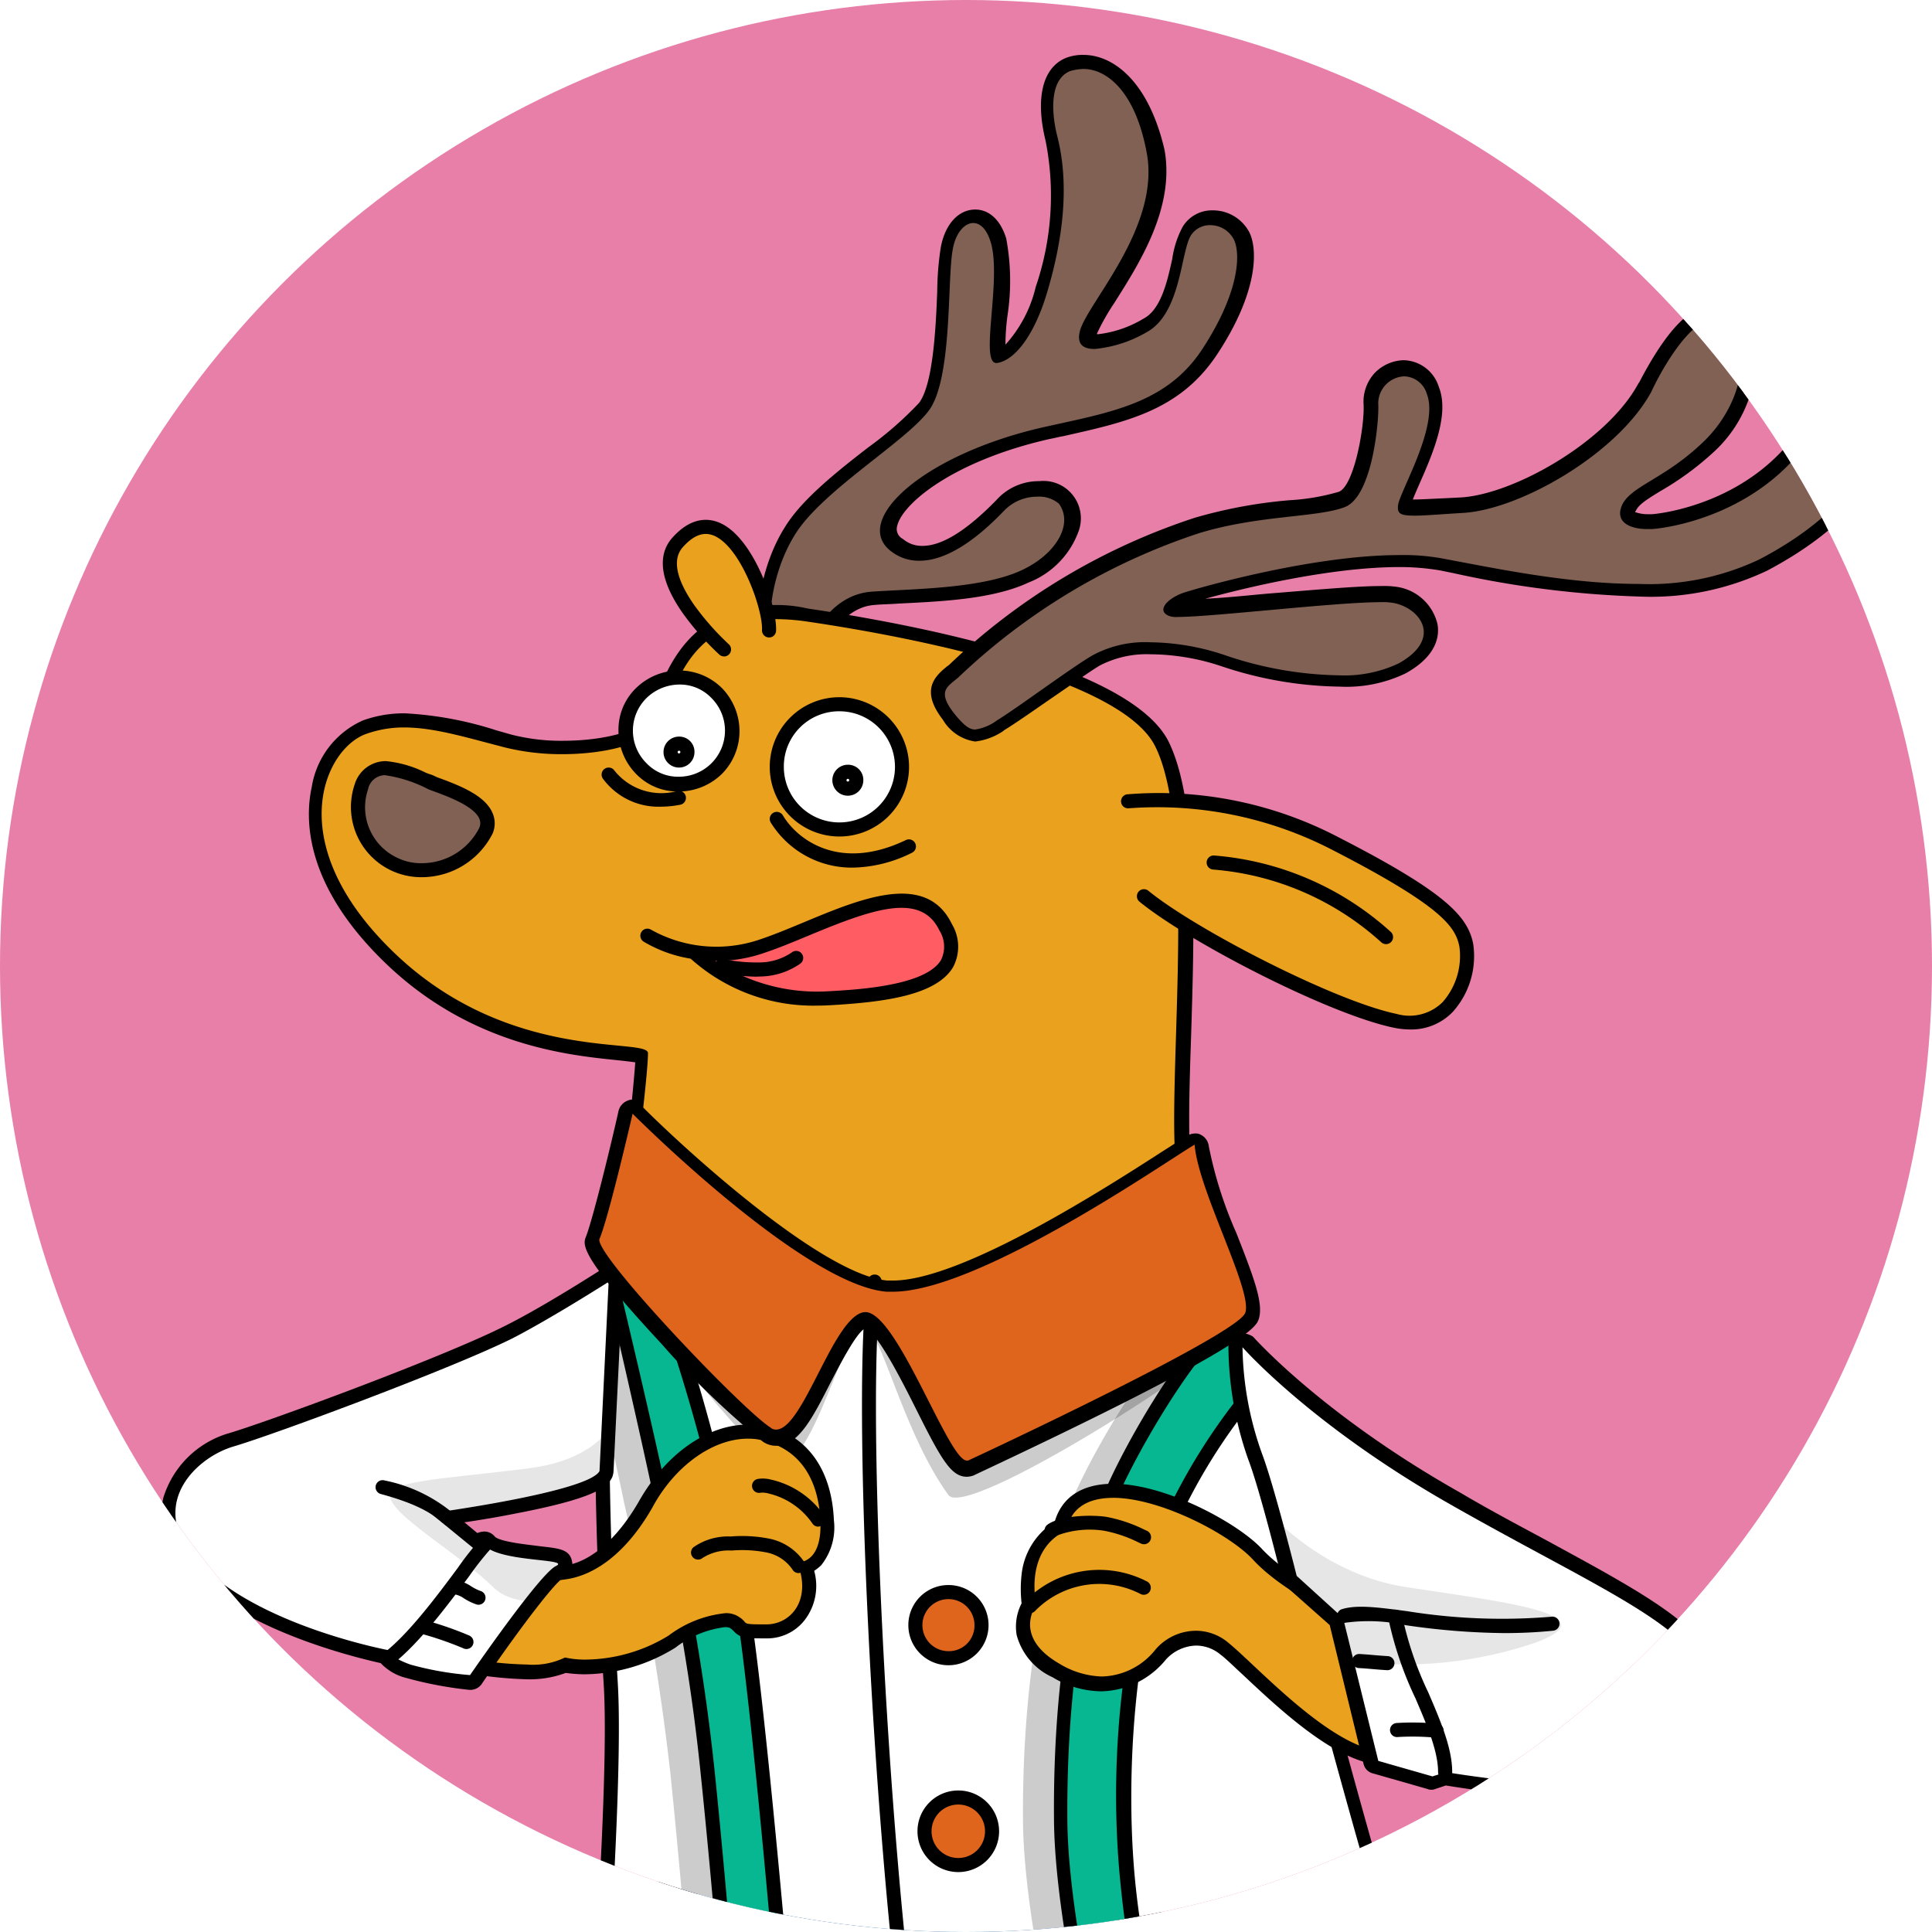<svg xmlns="http://www.w3.org/2000/svg" xmlns:xlink="http://www.w3.org/1999/xlink" width="140" height="140" viewBox="0 0 140 140"><defs><style>.a{fill:#fff;}.b{fill:none;}.c{clip-path:url(#a);}.d{fill:#e77fa9;}.e{fill:#806154;}.f{fill:#eaa11e;}.g{fill:#ff5d63;}.h{fill:#0280bf;}.i{opacity:0.2;}.j{fill:#06b791;}.k{fill:#e0651c;}.l{opacity:0.1;}.m{clip-path:url(#b);}.n{clip-path:url(#c);}.o{clip-path:url(#d);}</style><clipPath id="a"><circle class="a" cx="70" cy="70" r="70"/></clipPath><clipPath id="b"><path class="b" d="M304.394,222.121c10.145,5.761,17.078,8.565,18.251,12.337s1.274,7.7-3.925,8.106c-5.251.408-14.886-1.172-14.886-1.172l-.969.306-3.925-1.121-2.549-10.349-3.263-2.4s-1.733-7.188-2.651-9.482A24.8,24.8,0,0,1,289.1,210.6S294.1,216.31,304.394,222.121Z" transform="translate(-289.1 -210.6)"/></clipPath><clipPath id="c"><path class="b" d="M168.763,201.3s-4.078,2.6-6.984,4.078c-4.384,2.243-17.282,6.984-20.239,7.851s-6.627,4.639-2.09,8.87,13.408,5.914,13.408,5.914-.2.408,1.478,1.02a19.005,19.005,0,0,0,4.333.765s5.557-7.392,6.729-7.9c1.173-.561-4.639-.2-5.71-1.529-.765.408-.765.2-.765.2l-3.059-2.5s11.419-1.529,12.235-3.059Z" transform="translate(-137.318 -201.3)"/></clipPath><clipPath id="d"><path class="b" d="M179.951,292.268c.714-.459-1.58,3.925,6.067,7.188,6.984,3.008,24.725,6.831,45.524,4.486,10.859-1.224,13.408-2.855,11.98-5.506s9.89,23.654,11.98,29.976,6.576,19.984,1.58,23.96c-5,3.925-30.282-1.071-30.282-1.071s-.51-5.251-1.835-5.251-4.078,3.161-12.184,1.58-9.431-2.651-11.776-1.835c-2.345.765-13.408,4.231-14.223,4.231s-8.157-2.753-13.968-10.961c-5.812-8.259-8.157-12.643-6.576-13.2s13.153-6.78,13.662-11.317S176.688,294.205,179.951,292.268Z" transform="translate(-165.756 -292.235)"/></clipPath></defs><g class="c"><g transform="translate(-61 -13)"><g transform="translate(0 0)"><g transform="translate(0 0)"><rect class="d" width="262" height="262" transform="translate(0 0)"/></g></g><g transform="translate(72.713 16.978)"><g transform="translate(10.673)"><g transform="translate(32.567)"><g transform="translate(0.432 0.408)"><path class="e" d="M222.846,70.013a2.4,2.4,0,0,1-1.224-.2.9.9,0,0,1-.408-.714,11.969,11.969,0,0,1,1.835-7.443c1.173-1.835,3.671-3.823,5.863-5.557a24.233,24.233,0,0,0,3.772-3.314c1.122-1.427,1.325-5.455,1.427-8.361.051-1.274.1-2.4.2-3.11.255-1.376,1.071-2.345,1.988-2.345.357,0,1.274.153,1.784,1.733a16.821,16.821,0,0,1,.1,5.353,12.094,12.094,0,0,0-.051,3.008c.867-.2,2.192-1.631,3.161-4.894,1.223-4.18,1.478-7.8.714-10.859-.714-2.8-.255-4.843,1.224-5.4a3.3,3.3,0,0,1,1.02-.2c1.886,0,4.231,1.733,5.1,6.576.765,3.976-1.835,8-3.518,10.655a12.126,12.126,0,0,0-1.325,2.4.8.8,0,0,0,0,.51.886.886,0,0,0,.612.153,8.338,8.338,0,0,0,3.518-1.173c1.478-.816,1.988-2.957,2.345-4.69a7.332,7.332,0,0,1,.714-2.192,2.138,2.138,0,0,1,1.784-.969,2.492,2.492,0,0,1,2.192,1.325c.612,1.325.357,4.333-2.345,8.412-2.549,3.823-6.372,4.69-10.808,5.659l-.969.2c-6.627,1.478-11.012,4.588-11.47,6.678a1.323,1.323,0,0,0,.612,1.427,2.813,2.813,0,0,0,1.733.561c1.58,0,3.518-1.173,5.761-3.467a3.864,3.864,0,0,1,2.753-1.173,2.153,2.153,0,0,1,2.345,2.957,5.828,5.828,0,0,1-3.314,3.416c-2.5,1.173-6.219,1.325-9.227,1.478-.612.051-1.224.051-1.733.1-2.6.153-3.772,2.906-3.772,2.906a.444.444,0,0,1-.408.306,6,6,0,0,1-1.988.255Z" transform="translate(-221.127 -27.7)"/></g><path d="M243.843,27.92c1.682,0,3.772,1.631,4.588,6.118.969,5.353-4.282,10.808-4.843,12.847-.255.969.2,1.325,1.071,1.325a9.223,9.223,0,0,0,3.772-1.223c2.5-1.376,2.447-5.863,3.212-7.035a1.627,1.627,0,0,1,1.376-.714,1.924,1.924,0,0,1,1.733,1.071c.51,1.122.306,3.925-2.294,7.9s-6.678,4.588-11.47,5.659c-8.819,1.988-14.019,6.831-11.062,9.023a3.243,3.243,0,0,0,2.039.663c2.447,0,4.945-2.4,6.117-3.62a3.322,3.322,0,0,1,2.4-1.02,2.207,2.207,0,0,1,1.58.51c1.071,1.478-.2,3.671-2.753,4.843-2.906,1.325-7.851,1.325-10.808,1.529s-4.231,3.212-4.231,3.212a15.063,15.063,0,0,1-1.886.153,2.236,2.236,0,0,1-.969-.153c-.51-.306-.408-4.333,1.58-7.443s7.851-6.576,9.584-8.819c1.784-2.243,1.376-9.533,1.784-11.725.2-1.223.867-1.937,1.478-1.937.51,0,.969.408,1.275,1.376.816,2.7-.816,8.768.408,8.768h.051c1.325-.2,2.753-2.09,3.67-5.251,1.02-3.467,1.631-7.443.714-11.113-.51-1.988-.51-4.231.918-4.792a3.766,3.766,0,0,1,.969-.153m0-1.02h0a3.427,3.427,0,0,0-1.224.2c-1.733.663-2.294,2.906-1.529,6.016a20.465,20.465,0,0,1-.714,10.6,9.444,9.444,0,0,1-2.192,4.18,15.674,15.674,0,0,1,.153-2.141,16.7,16.7,0,0,0-.1-5.557c-.408-1.325-1.224-2.09-2.243-2.09-1.224,0-2.192,1.071-2.5,2.753a21.808,21.808,0,0,0-.255,3.161c-.1,2.7-.306,6.78-1.325,8.106a25.817,25.817,0,0,1-3.671,3.212c-2.243,1.733-4.741,3.721-5.965,5.659-1.784,2.753-2.243,6.321-1.886,7.8a1.361,1.361,0,0,0,.663,1.02,2.866,2.866,0,0,0,1.529.306,17.849,17.849,0,0,0,1.988-.153,1.123,1.123,0,0,0,.816-.612c.051-.1,1.071-2.447,3.314-2.6.51-.051,1.122-.051,1.733-.1,3.059-.153,6.831-.306,9.431-1.529a6.283,6.283,0,0,0,3.62-3.721,2.713,2.713,0,0,0-2.855-3.62,4.1,4.1,0,0,0-3.11,1.376c-2.141,2.192-3.925,3.314-5.353,3.314a2.137,2.137,0,0,1-1.427-.51.8.8,0,0,1-.408-.918c.357-1.631,4.078-4.741,11.062-6.321.306-.051.663-.153.969-.2,4.537-1.02,8.412-1.835,11.113-5.863,2.855-4.282,3.059-7.443,2.4-8.87a2.974,2.974,0,0,0-2.651-1.631,2.48,2.48,0,0,0-2.192,1.173,7.007,7.007,0,0,0-.765,2.345c-.357,1.631-.816,3.671-2.09,4.333a8.235,8.235,0,0,1-3.263,1.122h-.1v-.051a16.836,16.836,0,0,1,1.275-2.243c1.733-2.753,4.384-6.831,3.62-11.062-1.173-5.047-3.772-6.882-5.863-6.882Z" transform="translate(-220.28 -26.9)"/></g><g transform="translate(0 39.866)"><g transform="translate(0.412 0.459)"><path class="f" d="M199.465,157.03a11.42,11.42,0,0,1-2.5-.255c-6.118-1.58-16.007-12.184-16.466-12.643a.579.579,0,0,1-.153-.408c0-.051.51-4.18.51-5.557-.306-.1-1.071-.153-1.733-.255-3.365-.306-10.349-.969-16.466-6.831-5.71-5.506-5.761-10.043-5.251-12.286a5.935,5.935,0,0,1,3.416-4.486,8.817,8.817,0,0,1,2.855-.459,25.166,25.166,0,0,1,6.474,1.223l1.071.306a15.368,15.368,0,0,0,3.925.459c3.008,0,5.71-.765,6.474-1.784a8.879,8.879,0,0,0,.714-1.529c.918-2.447,2.447-6.525,8.31-6.525a16.259,16.259,0,0,1,2.141.153c5.353.765,22.992,3.721,25.8,9.329,2.09,4.18,1.784,13.611,1.58,21.207-.153,4.639-.255,8.666.153,10.349a2.983,2.983,0,0,1-.714,2.549C216.7,153.36,205.582,157.03,199.465,157.03Z" transform="translate(-157.206 -106)"/></g><path d="M190.249,106.12a16.14,16.14,0,0,1,2.09.153c9.074,1.325,23.043,4.333,25.388,9.074,3.263,6.576.51,26.815,1.682,31.454,1.071,4.078-13,9.329-20.392,9.329a10.783,10.783,0,0,1-2.4-.255c-6.067-1.58-16.211-12.49-16.211-12.49s.561-4.588.561-5.812c0-1.173-9.992.765-18.352-7.239s-5.047-14.886-2.039-15.906a8.133,8.133,0,0,1,2.7-.459c2.243,0,4.639.765,7.443,1.478a17.1,17.1,0,0,0,4.027.459c3.059,0,5.965-.714,6.882-1.988,1.224-1.58,1.529-7.8,8.616-7.8m0-1.02c-6.168,0-7.851,4.486-8.768,6.882a8.352,8.352,0,0,1-.612,1.427c-.561.765-2.957,1.529-6.066,1.529a14.432,14.432,0,0,1-3.772-.459l-1.071-.306a25.871,25.871,0,0,0-6.576-1.224,8.76,8.76,0,0,0-3.059.51A6.376,6.376,0,0,0,156.6,118.3c-.51,2.345-.51,7.137,5.4,12.8,6.219,5.965,13.306,6.627,16.772,6.984.459.051.918.1,1.274.153-.1,1.376-.357,4.027-.51,5.047a.94.94,0,0,0,.255.816c.408.459,10.4,11.164,16.67,12.8a9.971,9.971,0,0,0,2.651.306c6.423,0,17.537-3.67,20.545-7.6a3.412,3.412,0,0,0,.816-2.957c-.408-1.631-.306-5.761-.153-10.2.255-8.055.51-17.129-1.631-21.462-2.855-5.659-19.219-8.615-26.152-9.635a9.839,9.839,0,0,0-2.294-.255Z" transform="translate(-156.398 -105.1)"/></g><g transform="translate(24.012 60.783)"><path class="g" d="M204.5,149.664a10.126,10.126,0,0,0,8.31.765c4.741-1.58,11.215-5.71,13.306-1.376,2.141,4.435-4.792,4.945-8.463,5.149a13.029,13.029,0,0,1-9.737-3.314" transform="translate(-203.99 -146.621)"/><path d="M216.4,154.239a13.29,13.29,0,0,1-9.25-3.4,9.665,9.665,0,0,1-3.423-1.243.51.51,0,0,1,.559-.853h0a9.713,9.713,0,0,0,7.869.708c1.006-.335,2.08-.783,3.217-1.256,4.154-1.73,8.861-3.691,10.71.141a3.172,3.172,0,0,1,.087,3.11c-1.216,2.063-5.035,2.55-8.981,2.77Q216.794,154.239,216.4,154.239ZM208.93,151a13.35,13.35,0,0,0,8.208,2.2c2.106-.117,7.048-.391,8.156-2.269a2.2,2.2,0,0,0-.127-2.149c-1.327-2.751-4.732-1.588-9.4.356-1.155.481-2.245.935-3.286,1.282A10.415,10.415,0,0,1,208.93,151Z" transform="translate(-203.5 -146.131)"/></g><g transform="translate(29.418 64.948)"><path d="M217,156.146a15,15,0,0,1-2.466-.272.51.51,0,1,1,.165-1.006h0a12.039,12.039,0,0,0,2.638.248,4.226,4.226,0,0,0,2.327-.717.51.51,0,1,1,.6.822,5.2,5.2,0,0,1-2.873.914C217.26,156.142,217.128,156.146,217,156.146Z" transform="translate(-214.102 -154.3)"/></g><g transform="translate(3.004 51.183)"><g transform="translate(0.544 0.51)"><path class="e" d="M167.967,135.692a4.635,4.635,0,0,1-1.886-.408,4.5,4.5,0,0,1-2.447-5.659,1.818,1.818,0,0,1,1.733-1.325,8.585,8.585,0,0,1,2.651.765c.2.1.408.153.663.255a3.518,3.518,0,0,0,.408.153c1.58.612,3.161,1.274,3.569,2.294a1.306,1.306,0,0,1,0,1.071,5.268,5.268,0,0,1-4.69,2.855Z" transform="translate(-163.356 -128.3)"/></g><path d="M164.844,128.32a9.776,9.776,0,0,1,3.11,1.02c1.071.408,4.282,1.427,3.671,2.8a4.672,4.672,0,0,1-4.18,2.549,3.842,3.842,0,0,1-1.682-.357,4.038,4.038,0,0,1-2.192-5,1.264,1.264,0,0,1,1.274-1.02m0-1.02a2.357,2.357,0,0,0-2.243,1.682,5.086,5.086,0,0,0,4.843,6.729,5.752,5.752,0,0,0,5.149-3.161,1.863,1.863,0,0,0,0-1.478c-.51-1.224-2.192-1.937-3.874-2.549a2.488,2.488,0,0,1-.357-.153c-.2-.1-.459-.153-.663-.255a8.2,8.2,0,0,0-2.855-.816Z" transform="translate(-162.289 -127.3)"/></g><g transform="translate(58.832 53.469)"><path class="f" d="M272.8,132.9a27.833,27.833,0,0,1,14.937,3.008c7.851,4.027,9.227,5.659,9.584,7.392.408,1.733-.714,6.423-5.149,5.506s-14.58-6.066-18.2-9.023" transform="translate(-272.291 -132.28)"/><path d="M292.772,148.936a5.883,5.883,0,0,1-1.192-.128c-4.685-.969-14.818-6.186-18.419-9.127a.51.51,0,1,1,.645-.79c3.443,2.812,13.505,7.993,17.98,8.918a3.408,3.408,0,0,0,3.331-.85,5.058,5.058,0,0,0,1.218-4.039c-.288-1.4-1.186-2.882-9.32-7.055a27.59,27.59,0,0,0-14.636-2.956.51.51,0,0,1-.138-1.01,28.091,28.091,0,0,1,15.237,3.058c7.806,4,9.442,5.749,9.853,7.744a6.042,6.042,0,0,1-1.483,4.97A4.166,4.166,0,0,1,292.772,148.936Z" transform="translate(-271.801 -131.784)"/></g><g transform="translate(65.051 58.014)"><path d="M297,147.123a.508.508,0,0,1-.343-.133,20.559,20.559,0,0,0-12.186-5.272.51.51,0,1,1,.079-1.017,21.579,21.579,0,0,1,12.794,5.535.51.51,0,0,1-.343.887Z" transform="translate(-284 -140.699)"/></g><g transform="translate(25.643 33.689)"><path class="f" d="M211.621,102.863s-5.71-5.149-3.365-7.749c3.671-4.129,6.729,4.231,6.627,6.372" transform="translate(-207.185 -93.474)"/><path d="M211.134,102.882a.509.509,0,0,1-.341-.131,20.074,20.074,0,0,1-2.637-2.985c-2.068-2.94-1.557-4.6-.765-5.484,1.338-1.5,2.578-1.431,3.381-1.1,2.508,1.023,4.218,6.09,4.134,7.842a.5.5,0,0,1-.534.485.51.51,0,0,1-.485-.534c.071-1.49-1.531-6.046-3.5-6.849-.737-.3-1.467-.025-2.236.84-.988,1.1-.089,2.9.839,4.218a19.247,19.247,0,0,0,2.486,2.814.51.51,0,0,1-.342.889Z" transform="translate(-206.698 -92.984)"/></g><g transform="translate(45.069 18.149)"><g transform="translate(0.503 0.561)"><path class="e" d="M248.5,94.137c-.714,0-1.274-.51-1.937-1.376-1.325-1.733-.714-2.4.153-3.11a.9.9,0,0,0,.255-.2,47.448,47.448,0,0,1,17.588-10.553,34.238,34.238,0,0,1,6.78-1.224,14.862,14.862,0,0,0,3.721-.663c1.58-.612,2.192-5.608,2.09-6.882a2.488,2.488,0,0,1,.663-1.835,2.225,2.225,0,0,1,3.823.867c.714,1.886-.612,4.843-1.478,6.831-.255.561-.561,1.325-.612,1.478v.1a4.811,4.811,0,0,0,.714.051c.561,0,1.376-.051,2.5-.1l1.02-.051c4.027-.255,10.859-4.231,13.2-8.463l.1-.153c1.224-2.243,3.059-5.251,4.945-5.251a1.827,1.827,0,0,1,1.224.459,3.953,3.953,0,0,1,1.274,3.059,8.875,8.875,0,0,1-2.957,6.321,24.413,24.413,0,0,1-3.671,2.7c-1.02.612-1.733,1.071-1.988,1.682a.749.749,0,0,0-.051.561,1.761,1.761,0,0,0,1.376.408h.306c.306,0,7.8-.714,11.623-7.188a2.336,2.336,0,0,1,1.988-1.274,2.715,2.715,0,0,1,2.345,1.835c1.02,2.192-1.376,6.372-7.851,9.788a19.025,19.025,0,0,1-9.023,1.835,77.183,77.183,0,0,1-13.306-1.631l-.969-.2a18.062,18.062,0,0,0-3.059-.255c-6.576,0-15.294,2.651-15.4,2.651a2.393,2.393,0,0,0-1.173.714.158.158,0,0,1,.1.051h.408c1.122,0,3.721-.2,6.423-.459,3.212-.306,6.525-.561,8.259-.561a5.575,5.575,0,0,1,1.02.051,3.007,3.007,0,0,1,2.6,2.294c.1.663,0,1.886-2.039,3.008a9.279,9.279,0,0,1-4.537.918,27.17,27.17,0,0,1-8.412-1.478,16.349,16.349,0,0,0-5.353-.918,7.725,7.725,0,0,0-3.925.867c-.765.459-2.09,1.376-3.314,2.243-1.376.969-2.8,1.937-3.569,2.4l-.051.051a5.5,5.5,0,0,1-1.835.612Z" transform="translate(-245.79 -63.6)"/></g><path d="M301.542,63.52a1.194,1.194,0,0,1,.867.357c2.039,1.784,1.121,5.965-1.733,8.615-2.8,2.651-5.2,3.11-5.812,4.537-.51,1.274.765,1.682,1.835,1.682h.357c1.427-.1,8.361-1.173,12.031-7.443a1.77,1.77,0,0,1,1.529-1.02,2.21,2.21,0,0,1,1.886,1.529c.867,1.835-1.325,5.812-7.647,9.125a18.632,18.632,0,0,1-8.768,1.784c-5.047,0-10.349-1.122-14.172-1.835a15.573,15.573,0,0,0-3.161-.255c-6.27,0-14.427,2.345-15.549,2.7-1.274.408-2.141,1.376-1.071,1.733a1.585,1.585,0,0,0,.561.051c2.5,0,11.419-1.071,14.682-1.071a4.416,4.416,0,0,1,.918.051c1.988.357,3.62,2.6.408,4.384a9.175,9.175,0,0,1-4.282.867,26.791,26.791,0,0,1-8.208-1.427,17.43,17.43,0,0,0-5.506-.969,8,8,0,0,0-4.231.969c-1.631.969-5.455,3.823-6.882,4.69a3.479,3.479,0,0,1-1.58.663c-.459,0-.867-.357-1.529-1.173-1.274-1.631-.459-1.937.306-2.6a46.229,46.229,0,0,1,17.435-10.451c4.333-1.325,8.513-1.122,10.553-1.886s2.5-6.321,2.447-7.392a1.966,1.966,0,0,1,1.886-2.09,1.765,1.765,0,0,1,1.631,1.274c.918,2.345-2.039,7.188-2.09,8.106-.051.561.153.714,1.224.714.714,0,1.835-.1,3.518-.2,4.129-.255,11.164-4.282,13.612-8.768.459-1.02,2.651-5.251,4.537-5.251m0-1.02c-1.682,0-3.365,1.682-5.4,5.557l-.1.153c-2.243,4.129-8.921,7.953-12.8,8.208l-1.02.051c-1.122.051-1.937.1-2.447.1h-.051c.1-.255.255-.612.408-.969.969-2.192,2.294-5.149,1.478-7.188a2.737,2.737,0,0,0-2.549-1.937,3.028,3.028,0,0,0-2.09.918,3.067,3.067,0,0,0-.816,2.243c.1,1.529-.663,5.914-1.784,6.372a15.837,15.837,0,0,1-3.569.612,34.871,34.871,0,0,0-6.882,1.274A46.8,46.8,0,0,0,246.127,88.55c-.051.051-.153.1-.2.153-1.02.816-1.784,1.835-.255,3.823a3.252,3.252,0,0,0,2.345,1.58,4.6,4.6,0,0,0,2.039-.765l.051-.051c.765-.459,2.141-1.427,3.62-2.447,1.274-.867,2.549-1.784,3.314-2.243a7.386,7.386,0,0,1,3.671-.816,16.535,16.535,0,0,1,5.149.867,27.986,27.986,0,0,0,8.565,1.478,9.874,9.874,0,0,0,4.792-.969c2.294-1.274,2.447-2.753,2.294-3.569a3.548,3.548,0,0,0-3.008-2.7,6.545,6.545,0,0,0-1.122-.051c-1.784,0-5.1.306-8.31.561-1.631.153-3.161.306-4.384.357,2.6-.714,8.972-2.294,14.07-2.294a17.436,17.436,0,0,1,3.008.255l.969.2a72.279,72.279,0,0,0,13.408,1.682,19.62,19.62,0,0,0,9.278-1.886c6.831-3.62,9.227-8,8.055-10.451a3.221,3.221,0,0,0-2.8-2.09,2.929,2.929,0,0,0-2.447,1.529c-3.671,6.27-10.91,6.933-11.215,6.933h-.255a2.729,2.729,0,0,1-.918-.153.158.158,0,0,1,.051-.1c.2-.459.867-.867,1.784-1.427a21.382,21.382,0,0,0,3.772-2.753,9.5,9.5,0,0,0,3.161-6.729,4.416,4.416,0,0,0-1.427-3.416,3,3,0,0,0-1.631-.561Z" transform="translate(-244.804 -62.5)"/></g><g transform="translate(22.432 44.607)"><g transform="translate(0.51 0.51)"><path class="a" d="M205.274,123.149a4.032,4.032,0,0,1-2.753-1.122,3.85,3.85,0,0,1-1.122-2.753,4.032,4.032,0,0,1,1.122-2.753,3.85,3.85,0,0,1,2.753-1.122,3.939,3.939,0,0,1,2.753,1.122,3.85,3.85,0,0,1,1.122,2.753,3.83,3.83,0,0,1-3.874,3.874Z" transform="translate(-201.4 -115.4)"/></g><path d="M204.784,115.42a3.156,3.156,0,0,1,2.345.969,3.339,3.339,0,0,1-2.345,5.71,3.156,3.156,0,0,1-2.345-.969,3.323,3.323,0,0,1,0-4.741,3.456,3.456,0,0,1,2.345-.969m0-1.02a4.487,4.487,0,0,0-3.11,1.275,4.193,4.193,0,0,0-1.275,3.11,4.487,4.487,0,0,0,1.275,3.11,4.193,4.193,0,0,0,3.11,1.275,4.487,4.487,0,0,0,3.11-1.275,4.4,4.4,0,0,0,1.275-3.11,4.487,4.487,0,0,0-1.275-3.11,4.4,4.4,0,0,0-3.11-1.275Z" transform="translate(-200.4 -114.4)"/></g><g transform="translate(25.695 49.399)"><g transform="translate(0.51 0.561)"><path class="a" d="M208.412,126.124a.612.612,0,1,1,.612-.612A.588.588,0,0,1,208.412,126.124Z" transform="translate(-207.8 -124.9)"/></g><path d="M207.922,124.82a.1.1,0,1,1-.1.1.11.11,0,0,1,.1-.1m0-1.02a1.122,1.122,0,1,0,1.122,1.122,1.1,1.1,0,0,0-1.122-1.122Z" transform="translate(-206.8 -123.8)"/></g><g transform="translate(33.393 46.544)"><g transform="translate(0.51 0.561)"><path class="a" d="M227.437,128.374a4.537,4.537,0,1,1,4.537-4.537A4.547,4.547,0,0,1,227.437,128.374Z" transform="translate(-222.9 -119.3)"/></g><path d="M226.947,119.22a4.027,4.027,0,1,1-4.027,4.027,4,4,0,0,1,4.027-4.027m0-1.02a5.047,5.047,0,1,0,5.047,5.047,5.058,5.058,0,0,0-5.047-5.047Z" transform="translate(-221.9 -118.2)"/></g><g transform="translate(37.93 51.438)"><g transform="translate(0.51 0.561)"><path class="a" d="M232.412,130.123a.612.612,0,1,1,.612-.612A.588.588,0,0,1,232.412,130.123Z" transform="translate(-231.8 -128.9)"/></g><path d="M231.922,128.82a.1.1,0,1,1-.1.1.11.11,0,0,1,.1-.1m0-1.02a1.122,1.122,0,1,0,1.122,1.122,1.1,1.1,0,0,0-1.122-1.122Z" transform="translate(-230.8 -127.8)"/></g><g transform="translate(33.393 54.853)"><path d="M227.91,138.539a6.905,6.905,0,0,1-5.939-3.269.51.51,0,1,1,.877-.521c1.044,1.758,4.1,4.111,8.925,1.789a.51.51,0,0,1,.442.919A9.923,9.923,0,0,1,227.91,138.539Z" transform="translate(-221.9 -134.499)"/></g><g transform="translate(21.209 51.642)"><path d="M202.281,131.036a5,5,0,0,1-4.181-2.023.51.51,0,0,1,.82-.607,4.346,4.346,0,0,0,4.59,1.486.51.51,0,0,1,.2,1A7.42,7.42,0,0,1,202.281,131.036Z" transform="translate(-198 -128.2)"/></g></g><g transform="translate(0 75.704)"><g transform="translate(27.637 56.485)"><g transform="translate(0.566 0.561)"><path class="h" d="M233.105,304.48c-12.184,0-24.725-2.09-31.25-4.078-2.243-.663-10.757-4.486-11.062-8.412-.1-1.376.765-2.549,2.6-3.467,1.682-.816,5.047-1.223,10.4-1.223,16.313,0,45.219,3.925,47.462,4.894,3.365,1.427,5.047,2.8,5.3,4.333a3.083,3.083,0,0,1-1.121,2.753C250.948,303.562,240.8,304.48,233.105,304.48Z" transform="translate(-190.784 -287.3)"/></g><path d="M203.2,287.22c16.364,0,45.168,3.976,47.258,4.843,3.874,1.682,6.627,3.721,4.027,6.27-3.823,3.721-12.439,5.047-21.972,5.047-11.47,0-24.164-1.937-31.1-4.027-3.314-1.02-15.906-7.188-8.412-10.961,1.733-.816,5.455-1.173,10.2-1.173m0-1.02h0c-5.4,0-8.87.408-10.6,1.275-2.549,1.274-3.008,2.855-2.906,3.976.408,4.537,9.992,8.412,11.47,8.87,6.525,1.988,19.168,4.078,31.4,4.078,7.851,0,18.1-.918,22.635-5.353a3.466,3.466,0,0,0,1.275-3.212c-.306-1.733-2.09-3.212-5.608-4.69-2.243-.969-31.25-4.945-47.666-4.945Z" transform="translate(-189.675 -286.2)"/></g><g transform="translate(30.454 2.753)"><g transform="translate(0.51 0.51)"><path class="a" d="M218.019,255.108c-11.521,0-21.207-.255-21.309-.255a.463.463,0,0,1-.357-.153.579.579,0,0,1-.153-.408c0-.255,2.09-25.235,1.58-33.493-.561-8.921-1.529-30.639,1.325-38.693a.539.539,0,0,1,.357-.306h.1a.551.551,0,0,1,.357.153c1.274,1.172,2.5,2.294,3.671,3.416,4.18,3.976,7.749,7.392,12.337,7.6h.255c6.067,0,22.992-9.278,23.145-9.38a.382.382,0,0,1,.255-.051.307.307,0,0,1,.2.051.539.539,0,0,1,.306.357c.051.153,2.651,15.243,4.18,19.117.561,1.376,1.937,6.627,3.772,13.255,3.467,12.847,8.208,30.486,10.4,34.054a1.179,1.179,0,0,1,.051,1.223C258.038,252.457,256.559,255.108,218.019,255.108Z" transform="translate(-196.2 -181.8)"/></g><path d="M199.125,181.82c6.067,5.353,10.247,10.859,16.313,11.113h.255c6.27,0,23.4-9.482,23.4-9.482s2.651,15.243,4.231,19.219c1.58,3.925,10.808,41.9,14.223,47.411,2.09,3.365-21.513,4.027-40.019,4.027-11.623,0-21.309-.255-21.309-.255s2.09-25.184,1.58-33.544c-.51-8.412-1.529-30.435,1.325-38.489m0-1.02a.46.46,0,0,0-.255.051,1.032,1.032,0,0,0-.714.663c-2.906,8.157-1.937,29.925-1.376,38.9.51,8.208-1.58,33.137-1.58,33.391a1.048,1.048,0,0,0,.969,1.122c.1,0,9.788.255,21.309.255,10.6,0,19.372-.2,25.948-.612,12.031-.765,14.325-1.988,14.988-3.212a1.754,1.754,0,0,0-.051-1.733c-2.192-3.467-7.086-21.819-10.349-33.9-1.784-6.678-3.212-11.929-3.772-13.357-1.529-3.823-4.129-18.862-4.129-19.015a1.068,1.068,0,0,0-.561-.765,1.489,1.489,0,0,0-.459-.1,1.811,1.811,0,0,0-.51.1c-.051,0-4.333,2.4-9.278,4.69-6.474,3.008-11.215,4.639-13.611,4.639h-.2c-4.384-.2-7.749-3.416-12.031-7.443-1.173-1.122-2.4-2.243-3.671-3.416a.969.969,0,0,0-.663-.255Z" transform="translate(-195.2 -180.8)"/></g><g class="i" transform="translate(30.199 13.153)"><path d="M194.7,202.576s2.345,9.941,3.314,14.682a173.443,173.443,0,0,1,3.365,19.729c.969,9.482,1.682,18.964,1.682,18.964l3.059.459s-2.09-25.235-3.314-32.066a132.481,132.481,0,0,0-4.129-17.078c-1.325-4.435-1.784-6.067-1.784-6.067S195.618,202.067,194.7,202.576Z" transform="translate(-194.7 -201.2)"/></g><g class="i" transform="translate(62.416 16.67)"><path d="M269.623,208.1c-2.6,1.784-7.239,9.737-8.463,13.1-2.447,6.729-3.314,14.886-3.263,22.482s3.161,19.678,3.161,19.678h4.027a61.082,61.082,0,0,1-3.263-14.376c-1.275-11.368.765-22.023,3.161-27.325a43.568,43.568,0,0,1,5.557-8.921Z" transform="translate(-257.896 -208.1)"/></g><g class="i" transform="translate(28.16 60.971)"><path d="M190.7,295c1.988,2.651,11.012,7.443,14.835,8.768,7.647,2.651,16.976,3.721,25.694,3.823,8.717.153,24.827-4.282,24.827-4.282l-2.141-2.447a79.775,79.775,0,0,1-16.517,2.906,88.967,88.967,0,0,1-30.588-3.212,96.432,96.432,0,0,1-12.388-4.945Z" transform="translate(-190.7 -295)"/></g><g transform="translate(9.741 80.445)"><g transform="translate(0.51 0.612)"><path class="f" d="M228.485,412.5a6.043,6.043,0,0,1-3.874-1.478c-4.741-3.925-6.78-14.019-5.812-17.486.765-2.7,3.416-8.616,4.792-11.827.306-.714.561-1.325.714-1.682.714-1.682.867-8.157-.255-11.317a8.089,8.089,0,0,0-1.886-3.467,74.05,74.05,0,0,1-12.235,1.376,14.357,14.357,0,0,1-4.792-.612,35.663,35.663,0,0,0-9.533-1.937,8.022,8.022,0,0,0-.816.357,24.846,24.846,0,0,1-8.768,2.549c-3.11.255-6.984.51-7.851,2.192-.357.714-.153,1.784.612,3.11A23.417,23.417,0,0,0,184.8,378.5c1.886,1.478,3.365,2.651,3.772,4.027.1.255.153.561.255.867.867,2.549,1.937,5.71-2.957,9.686-2.09,1.733-7.443,5.761-11.317,5.761a3.661,3.661,0,0,1-3.212-1.529c-1.173-1.58-1.427-4.129-.714-7.035a15.575,15.575,0,0,1,2.753-6.016c-2.294-1.376-11.368-7.239-14.937-14.223-3.365-6.627-4.282-11.012.051-16.619,4.18-5.4,13.764-12.439,14.172-12.745l8.564-6.169a.726.726,0,0,1,.306-.1l61.583,3.416a.49.49,0,0,1,.459.357c.255.816,6.474,19.78,6.474,27.019,0,5.659-3.772,11.368-7.6,16.721a56.317,56.317,0,0,1-3.518,4.435c-2.141,2.549-3.62,4.282-3.772,6.882a41.856,41.856,0,0,0,.561,6.984c.51,4.129.816,6.678.153,7.749C234.96,409.339,231.9,412.5,228.485,412.5Z" transform="translate(-155.57 -334.4)"/></g><path d="M181.044,334.22l61.583,3.416s6.474,19.627,6.423,26.815c0,5.4-3.569,10.909-7.494,16.466s-7.086,7.494-7.392,11.572c-.255,4.078,1.835,12.745.765,14.478-.765,1.275-3.671,4.384-6.933,4.384a5.542,5.542,0,0,1-3.569-1.376c-4.588-3.823-6.576-13.662-5.659-16.976s4.741-11.572,5.506-13.408.918-8.411-.255-11.725-2.243-3.823-2.243-3.823a78.767,78.767,0,0,1-12.388,1.376,12.967,12.967,0,0,1-4.588-.612,35.041,35.041,0,0,0-9.737-1.988c-.51,0-4.333,2.5-9.584,2.906s-10.655.918-7.647,6.067,8.921,7.494,9.737,10.145c.765,2.651,2.651,5.812-2.5,9.992-3.721,3.008-8,5.659-11.012,5.659a3.257,3.257,0,0,1-2.8-1.325c-2.345-3.314-.153-10.145,2.345-12.9-3.518-2.039-11.98-7.9-15.243-14.325-3.314-6.423-4.231-10.655,0-16.058s14.07-12.643,14.07-12.643l8.615-6.118m0-1.02a.98.98,0,0,0-.612.2l-8.565,6.168c-.408.306-10.043,7.392-14.274,12.847-4.486,5.761-3.518,10.451-.1,17.129,3.416,6.729,11.725,12.337,14.631,14.172-2.447,3.467-4.129,9.839-1.682,13.2a4.312,4.312,0,0,0,3.62,1.733c3.925,0,8.972-3.671,11.674-5.863,5.149-4.231,3.976-7.7,3.11-10.247a7.247,7.247,0,0,1-.255-.816c-.459-1.529-1.988-2.753-3.925-4.282a23.156,23.156,0,0,1-5.914-6.067c-.459-.816-.969-1.937-.612-2.6.714-1.427,4.741-1.682,7.443-1.886a25.916,25.916,0,0,0,8.921-2.549c.255-.1.561-.255.663-.306a34.37,34.37,0,0,1,9.278,1.886,13.7,13.7,0,0,0,4.945.663,76.967,76.967,0,0,0,12.082-1.325,9.88,9.88,0,0,1,1.58,3.059c1.122,3.059.969,9.329.306,10.961-.153.357-.408.918-.714,1.682a124.417,124.417,0,0,0-4.843,11.878c-.969,3.518.918,13.815,5.965,18.047A6.487,6.487,0,0,0,228,412.524c3.925,0,7.035-3.62,7.8-4.894.765-1.224.459-3.722-.1-8.055a46.9,46.9,0,0,1-.561-6.882c.153-2.447,1.529-4.078,3.671-6.576,1.071-1.274,2.243-2.651,3.518-4.486,3.874-5.455,7.647-11.215,7.7-17.027,0-7.341-6.219-26.356-6.474-27.172a1.11,1.11,0,0,0-.918-.714L181.044,333.3v-.1Z" transform="translate(-154.57 -333.2)"/></g><g transform="translate(14.454 58.524)"><g transform="translate(0.475 0.51)"><path class="h" d="M248.43,353.853c-9.125,0-22.125-2.549-22.278-2.6a.49.49,0,0,1-.408-.459c-.255-2.6-.918-4.69-1.325-4.792a5.2,5.2,0,0,0-1.122.408,14.5,14.5,0,0,1-6.78,1.58,22.406,22.406,0,0,1-4.333-.459c-2.855-.561-4.843-1.071-6.372-1.427a20.28,20.28,0,0,0-3.722-.714,3.529,3.529,0,0,0-1.427.255c-1.529.51-13.408,4.231-14.376,4.231-1.122,0-8.667-3.059-14.376-11.165-6.831-9.737-7.443-12.082-7.086-13.2a1.147,1.147,0,0,1,.765-.765c1.886-.663,12.847-6.831,13.357-10.859a41.311,41.311,0,0,0-.561-7.851c-.918-7.8-1.376-13.407.816-14.733a.944.944,0,0,1,.357-.1c.612,0,.612.663.612.969,0,1.071.051,3.925,5.557,6.27,6.016,2.549,18.353,5.149,32.27,5.149a120.97,120.97,0,0,0,12.949-.714c8-.918,11.827-2.09,11.878-3.721-.561-1.376-.561-1.478-.408-1.733a.464.464,0,0,1,.408-.2c.306,0,.459.255.561.459a2.835,2.835,0,0,1,.408,1.326c.663,1.733,1.937,4.792,3.416,8.31,3.11,7.545,6.984,16.925,8.157,20.392,2.039,6.067,6.78,20.29,1.427,24.521C255.465,353.293,252.713,353.853,248.43,353.853Z" transform="translate(-164.746 -291.2)"/></g><path d="M179.049,291.22c.459,0-1.274,4.078,5.965,7.188,5.506,2.345,17.537,5.2,32.474,5.2a117,117,0,0,0,13.051-.714c9.125-1.02,12.388-2.345,12.337-4.333,2.039,5.2,9.89,23.654,11.623,28.752,2.09,6.321,6.576,19.984,1.58,23.96-1.427,1.122-4.435,1.529-8.106,1.529-9.176,0-22.176-2.549-22.176-2.549s-.51-5.251-1.835-5.251c-1.071,0-3.008,2.039-7.9,2.039a19.06,19.06,0,0,1-4.231-.459c-6.219-1.224-8.412-2.09-10.2-2.09a5.683,5.683,0,0,0-1.58.255c-2.345.765-13.408,4.231-14.223,4.231-.765,0-8.157-2.753-13.968-10.961-5.812-8.259-8.157-12.643-6.576-13.2s13.153-6.78,13.662-11.317c.51-4.486-3.212-20.239,0-22.176.051-.1.1-.1.1-.1m63.367,6.016a.559.559,0,0,1,.1.2,2.8,2.8,0,0,1,.357,1.172,5.352,5.352,0,0,1-.459-1.376M179.049,290.2h0a.98.98,0,0,0-.612.2c-2.447,1.478-1.988,6.984-1.02,15.243a50.462,50.462,0,0,1,.561,7.7c-.408,3.62-10.961,9.737-13,10.451a1.718,1.718,0,0,0-1.071,1.071c-.459,1.478.561,4.282,7.137,13.662,5.914,8.412,13.56,11.419,14.784,11.419,1.173,0,13.866-4.027,14.529-4.282a3.705,3.705,0,0,1,1.274-.2,18.423,18.423,0,0,1,3.62.663c1.478.357,3.518.867,6.372,1.427a23.41,23.41,0,0,0,4.435.459,15.28,15.28,0,0,0,7.035-1.631c.255-.1.561-.255.714-.306a14.906,14.906,0,0,1,1.02,4.282,1.029,1.029,0,0,0,.816.918c.51.1,13.2,2.6,22.38,2.6,4.384,0,7.239-.561,8.717-1.733,4.945-3.925,2.141-14.886-1.223-25.082-1.173-3.518-5.047-12.9-8.157-20.443-1.427-3.518-2.7-6.525-3.365-8.259a4.22,4.22,0,0,0-.459-1.427,1.179,1.179,0,0,0-1.02-.714h0a1,1,0,0,0-.867.459c-.306.459-.2.765.306,2.09-.153.765-1.988,2.039-11.419,3.11a120.017,120.017,0,0,1-12.9.714c-9.992,0-23.807-1.58-32.117-5.149-5.2-2.243-5.251-4.843-5.251-5.812-.1-1.223-.816-1.427-1.224-1.427Z" transform="translate(-163.814 -290.2)"/></g><g transform="translate(40.037 66.783)"><g transform="translate(0.487 0.561)"><path class="a" d="M218.393,314.79a5.784,5.784,0,0,1-2.7-.51,1.069,1.069,0,0,1-.2-.306c-.255-1.988-.714-5.4-.459-5.965.2-.51.867-.51,1.173-.51.969,0,3.976.51,4.435,1.071.306.408,1.478,4.843.306,5.761a5.977,5.977,0,0,1-2.549.459Z" transform="translate(-214.954 -307.5)"/></g><path d="M215.783,307.42c1.275,0,3.823.561,4.027.867.306.408,1.173,4.435.408,5.047a4.281,4.281,0,0,1-2.243.408,5.162,5.162,0,0,1-2.4-.408s-.714-5.149-.51-5.71c.051-.153.306-.2.714-.2m0-1.02c-.306,0-1.325,0-1.682.816-.1.255-.306.816.459,6.22a1.066,1.066,0,0,0,.357.663,5.631,5.631,0,0,0,3.059.663,4.935,4.935,0,0,0,2.855-.612c1.529-1.121.255-5.863-.2-6.474-.663-.867-4.078-1.274-4.843-1.274Z" transform="translate(-213.998 -306.4)"/></g><g transform="translate(66.985 70.861)"><g transform="translate(0.494 0.561)"><path class="a" d="M272.045,323.351c-.408,0-2.6-.051-3.314-.561a1.065,1.065,0,0,1-.2-.306c-.357-1.988-.918-5.4-.612-6.067.357-.867,3.059-.918,4.18-.918,1.886,0,2.141.306,2.243.408a13.592,13.592,0,0,1,1.275,5.914,1.4,1.4,0,0,1-.51,1.02,7.428,7.428,0,0,1-3.059.51Z" transform="translate(-267.827 -315.5)"/></g><path d="M271.672,315.42a3.961,3.961,0,0,1,1.835.255c.357.459,1.835,5.506.867,6.169a6.341,6.341,0,0,1-2.8.459,6.93,6.93,0,0,1-3.008-.459s-.918-5.149-.663-5.812c.2-.408,2.192-.612,3.773-.612m0-1.02c-4.129,0-4.537.918-4.69,1.224-.1.255-.408.918.612,6.372a1.014,1.014,0,0,0,.408.612c.816.612,2.8.663,3.62.663a6.429,6.429,0,0,0,3.365-.663,1.67,1.67,0,0,0,.714-1.376,14.347,14.347,0,0,0-1.376-6.321c-.357-.306-.867-.51-2.651-.51Z" transform="translate(-266.859 -314.4)"/></g><g transform="translate(32.004 8.208)"><g transform="translate(0.528 0.561)"><path class="j" d="M211.573,252.6h-.1l-3.059-.459a.483.483,0,0,1-.408-.459c0-.1-.714-9.584-1.682-18.964a141.283,141.283,0,0,0-2.855-17.435c-.153-.765-.306-1.529-.459-2.243-.969-4.69-3.721-16.364-3.721-16.466a.512.512,0,0,1,.255-.561c.357-.255.561-1.733.459-2.906a.5.5,0,0,1,.408-.51h.1a.446.446,0,0,1,.459.306c0,.051,2.4,5.557,3.671,9.941a129.27,129.27,0,0,1,4.129,17.129c1.224,6.729,3.314,31.862,3.314,32.117a.579.579,0,0,1-.153.408A.945.945,0,0,1,211.573,252.6Z" transform="translate(-199.275 -192.6)"/></g><path d="M199.953,192.52s2.345,5.455,3.671,9.89a128.517,128.517,0,0,1,4.129,17.078c1.223,6.831,3.314,32.066,3.314,32.066l-3.059-.459s-.714-9.482-1.682-18.964A152.936,152.936,0,0,0,202.96,212.4c-.969-4.741-3.772-16.466-3.772-16.466.969-.561.765-3.416.765-3.416m0-1.02a.46.46,0,0,0-.255.051,1.007,1.007,0,0,0-.765,1.071,5.828,5.828,0,0,1-.255,2.447,1,1,0,0,0-.408,1.071c.051.1,2.753,11.776,3.721,16.466.153.714.306,1.478.459,2.243a141.834,141.834,0,0,1,2.855,17.384c.969,9.329,1.682,18.811,1.682,18.913a1.029,1.029,0,0,0,.867.918l3.059.459h.153a1.218,1.218,0,0,0,.714-.255.973.973,0,0,0,.306-.816c-.1-1.02-2.141-25.388-3.365-32.168a134.3,134.3,0,0,0-4.129-17.18c-1.325-4.435-3.62-9.788-3.721-10.043a1.015,1.015,0,0,0-.918-.561Z" transform="translate(-198.239 -191.5)"/></g><g transform="translate(64.658 15.549)"><g transform="translate(0.51 0.459)"><path class="j" d="M266.967,263.183a.5.5,0,0,1-.51-.408c-.051-.1-3.11-12.235-3.161-19.831-.051-6.117.459-15.039,3.263-22.686,1.224-3.365,5.914-11.521,8.666-13.357a.724.724,0,0,1,.306-.1.306.306,0,0,1,.2.051.539.539,0,0,1,.306.357l.918,4.69a.4.4,0,0,1-.1.408,43.855,43.855,0,0,0-5.455,8.768c-2.447,5.455-4.384,15.957-3.11,27.07a64.635,64.635,0,0,0,3.212,14.223.479.479,0,0,1-.051.459.464.464,0,0,1-.408.2h-4.078Z" transform="translate(-263.293 -206.8)"/></g><path d="M274.991,206.92l.918,4.69a43.567,43.567,0,0,0-5.557,8.921c-2.4,5.353-4.435,16.007-3.161,27.325a61.969,61.969,0,0,0,3.263,14.376h-4.027s-3.11-12.082-3.161-19.678.765-15.8,3.263-22.482c1.274-3.416,5.914-11.368,8.463-13.153m0-1.02a1.028,1.028,0,0,0-.561.153c-2.906,1.988-7.6,10.247-8.819,13.611-2.855,7.7-3.365,16.67-3.314,22.839.051,7.647,3.059,19.423,3.212,19.933a.982.982,0,0,0,.969.765H270.5a1,1,0,0,0,.867-.459,1.08,1.08,0,0,0,.1-.969,63.6,63.6,0,0,1-3.212-14.07c-.867-7.7-.255-19.321,3.059-26.815a41.679,41.679,0,0,1,5.4-8.666,1.066,1.066,0,0,0,.2-.867l-.918-4.69a1.041,1.041,0,0,0-.612-.765Z" transform="translate(-262.293 -205.9)"/></g><g class="i" transform="translate(31.717 1.02)"><path d="M200.085,177.4s-1.733,7.545-2.4,9.227c-.408,1.02,10.349,14.733,12.541,15.957,2.957,1.733,5.251-11.164,6.984-9.533,1.122,1.071,2.7,7.749,5.761,11.98,1.325,1.835,20.035-10.145,20.545-11.725s-2.4-10.349-2.7-13.662c-1.835,1.071-17.231,11.012-23.3,10.451S200.085,177.4,200.085,177.4Z" transform="translate(-197.678 -177.4)"/></g><g transform="translate(61.913 27.835)"><g transform="translate(0.495 0.459)"><path class="f" d="M283.737,250.323a1.412,1.412,0,0,1-.459-.051c-3.059-.612-6.729-4.078-9.125-6.372-.663-.612-1.224-1.122-1.631-1.478a3.262,3.262,0,0,0-2.09-.816,3.5,3.5,0,0,0-2.6,1.224,5.645,5.645,0,0,1-4.231,2.141,6.49,6.49,0,0,1-3.314-.969,4.3,4.3,0,0,1-2.345-2.753,2.964,2.964,0,0,1,.357-2.09c-.306-1.529-.153-4.333,2.294-5.659.408-1.682,1.733-2.6,3.823-2.6,3.721,0,8.819,2.8,10.5,4.639,2.447,2.651,7.239,4.537,7.29,4.588a.614.614,0,0,1,.255.255c.612,1.223,3.619,7.392,2.447,9.278-.1.357-.459.663-1.172.663Z" transform="translate(-257.881 -230.9)"/></g><path d="M263.94,231.02c3.416,0,8.463,2.651,10.145,4.486,2.549,2.753,7.494,4.69,7.494,4.69s4.69,9.176,1.682,9.176a.867.867,0,0,1-.357-.051c-3.722-.765-8.616-6.168-10.553-7.749a3.646,3.646,0,0,0-2.4-.918A3.891,3.891,0,0,0,267,242.031a5.1,5.1,0,0,1-3.874,1.937,6.241,6.241,0,0,1-3.059-.918c-3.467-1.988-1.682-4.282-1.682-4.282s-.969-3.925,2.192-5.4c.306-1.682,1.631-2.345,3.365-2.345m0-1.02c-2.243,0-3.721.969-4.231,2.753a5.123,5.123,0,0,0-2.4,3.823,9.343,9.343,0,0,0,0,2.09,3.676,3.676,0,0,0-.357,2.294,4.681,4.681,0,0,0,2.6,3.059,6.94,6.94,0,0,0,3.569,1.02,6.2,6.2,0,0,0,4.639-2.294,3.066,3.066,0,0,1,2.192-1.02,2.775,2.775,0,0,1,1.784.663c.408.306.969.867,1.58,1.427,2.5,2.345,6.22,5.863,9.38,6.474a2.284,2.284,0,0,0,.561.051,1.783,1.783,0,0,0,1.631-.867c1.275-2.039-1.274-7.545-2.447-9.788a1.105,1.105,0,0,0-.561-.51c-.051,0-4.741-1.886-7.137-4.435-1.682-1.835-6.933-4.741-10.808-4.741Z" transform="translate(-256.909 -230)"/></g><g transform="translate(20.748 23.552)"><g transform="translate(0.543 0.408)"><path class="f" d="M182.361,239.886a22.427,22.427,0,0,1-4.741-.561.539.539,0,0,1-.357-.306.707.707,0,0,1,0-.459l3.263-5.71a.535.535,0,0,1,.459-.255h.051a19.95,19.95,0,0,0,2.4.153,14.529,14.529,0,0,0,1.58-.1c2.141-.255,4.333-2.039,5.965-4.945,1.835-3.212,4.741-5.3,7.443-5.3a4.929,4.929,0,0,1,1.478.2c2.651.765,4.129,3.008,4.282,6.27a3.973,3.973,0,0,1-.765,2.906,1.665,1.665,0,0,1-.714.459,3.762,3.762,0,0,1-.357,3.263,3.117,3.117,0,0,1-2.549,1.325c-1.376,0-1.631,0-1.988-.408a3.057,3.057,0,0,0-.357-.306,1.087,1.087,0,0,0-.612-.153,7.847,7.847,0,0,0-3.874,1.529,11.978,11.978,0,0,1-6.321,1.835,5.687,5.687,0,0,1-1.376-.153,4.659,4.659,0,0,1-2.906.714Z" transform="translate(-177.225 -222.4)"/></g><path d="M197.9,222.62a3.994,3.994,0,0,1,1.325.2c2.753.765,3.823,3.161,3.925,5.812s-1.173,2.957-1.682,2.957c1.071,2.651-.408,4.486-2.243,4.486-2.09,0-1.122-.051-2.09-.612a1.675,1.675,0,0,0-.867-.2,8.213,8.213,0,0,0-4.129,1.631,11.713,11.713,0,0,1-6.016,1.733,6.587,6.587,0,0,1-1.478-.153,5.316,5.316,0,0,1-2.753.51,26.662,26.662,0,0,1-4.639-.51l3.263-5.71a20.637,20.637,0,0,0,2.5.153,9.046,9.046,0,0,0,1.631-.1c1.988-.255,4.333-1.733,6.321-5.2,1.58-2.957,4.333-5,6.933-5m0-1.02c-2.957,0-5.965,2.141-7.9,5.557-1.58,2.753-3.569,4.486-5.557,4.69a13.559,13.559,0,0,1-1.529.1,18.561,18.561,0,0,1-2.345-.153h-.153a.987.987,0,0,0-.867.51l-3.263,5.71a1.154,1.154,0,0,0-.051.918.986.986,0,0,0,.714.561,28.786,28.786,0,0,0,4.843.561,7.53,7.53,0,0,0,2.906-.459,10.76,10.76,0,0,0,1.325.1,12.667,12.667,0,0,0,6.627-1.937,7.3,7.3,0,0,1,3.569-1.478.882.882,0,0,1,.357.051,1.391,1.391,0,0,1,.255.2c.51.561.918.561,2.4.561a3.438,3.438,0,0,0,2.957-1.58,4.07,4.07,0,0,0,.51-3.314,3.57,3.57,0,0,0,.51-.408,4.393,4.393,0,0,0,.918-3.263c-.153-3.518-1.784-5.965-4.639-6.78a8.3,8.3,0,0,0-1.58-.153Z" transform="translate(-176.161 -221.6)"/></g><g transform="translate(50.745 12.694)"><path d="M238.671,257.957a.51.51,0,0,1-.5-.438c-2.384-16.738-3.953-49.112-2.752-56.788a.51.51,0,1,1,1.007.158c-1.191,7.611.379,39.814,2.754,56.487a.51.51,0,0,1-.433.577A.494.494,0,0,1,238.671,257.957Z" transform="translate(-235.001 -200.3)"/></g><g transform="translate(54.109 35.176)"><g transform="translate(0.51 0.459)"><path class="k" d="M245,250.092a2.4,2.4,0,1,1,2.4-2.4A2.393,2.393,0,0,1,245,250.092Z" transform="translate(-242.6 -245.3)"/></g><path d="M244.506,245.42a1.882,1.882,0,0,1,1.886,1.886,1.851,1.851,0,0,1-1.886,1.886,1.886,1.886,0,1,1,0-3.772m0-1.02a2.9,2.9,0,0,0-2.906,2.906,2.906,2.906,0,1,0,5.812,0,2.9,2.9,0,0,0-2.906-2.906Z" transform="translate(-241.6 -244.4)"/></g><g transform="translate(54.771 50.062)"><g transform="translate(0.51 0.51)"><path class="k" d="M246.347,279.494a2.447,2.447,0,1,1,2.447-2.447A2.481,2.481,0,0,1,246.347,279.494Z" transform="translate(-243.9 -274.6)"/></g><path d="M245.857,274.62a1.937,1.937,0,1,1-1.937,1.937,1.936,1.936,0,0,1,1.937-1.937m0-1.02a2.957,2.957,0,1,0,2.957,2.957,2.959,2.959,0,0,0-2.957-2.957Z" transform="translate(-242.9 -273.6)"/></g><g transform="translate(41.772 68.822)"><g transform="translate(0.51 0.51)"><path class="j" d="M219.878,315.07a1.878,1.878,0,1,1,1.478-1.835A1.683,1.683,0,0,1,219.878,315.07Z" transform="translate(-218.4 -311.4)"/></g><path d="M219.388,311.42c.561,0,.969.612.969,1.325s-.459,1.325-.969,1.325-.969-.612-.969-1.325.408-1.325.969-1.325m0-1.02a2.377,2.377,0,1,0,1.988,2.345,2.155,2.155,0,0,0-1.988-2.345Z" transform="translate(-217.4 -310.4)"/></g><g transform="translate(69.147 73.104)"><g transform="translate(0.51 0.459)"><path class="j" d="M273.935,323.37a1.835,1.835,0,1,1,1.835-1.835A1.828,1.828,0,0,1,273.935,323.37Z" transform="translate(-272.1 -319.7)"/></g><path d="M273.445,319.82a1.316,1.316,0,0,1,1.326,1.326,1.286,1.286,0,0,1-1.326,1.325,1.325,1.325,0,1,1,0-2.651m0-1.02a2.339,2.339,0,0,0-2.345,2.345,2.345,2.345,0,0,0,4.69,0,2.339,2.339,0,0,0-2.345-2.345Z" transform="translate(-271.1 -318.8)"/></g><g transform="translate(62.418 34.052)"><path d="M258.409,245.359a.51.51,0,0,1-.4-.828,7.514,7.514,0,0,1,8.91-1.45.51.51,0,0,1-.506.885,6.507,6.507,0,0,0-7.607,1.2A.511.511,0,0,1,258.409,245.359Z" transform="translate(-257.9 -242.196)"/></g><g transform="translate(63.999 30.158)"><path d="M268.188,236.618a.505.505,0,0,1-.207-.044l-.178-.08a9.572,9.572,0,0,0-2.494-.851,6.76,6.76,0,0,0-3.51.375.51.51,0,1,1-.577-.84c1-.688,3.294-.692,4.242-.542a10.534,10.534,0,0,1,2.754.927l.177.08a.51.51,0,0,1-.207.976Z" transform="translate(-261 -234.557)"/></g><g transform="translate(38.356 31.63)"><path d="M218.5,240.124a.508.508,0,0,1-.437-.248,2.971,2.971,0,0,0-1.872-1.244,9.106,9.106,0,0,0-2.557-.14,3.479,3.479,0,0,0-2.1.542.51.51,0,0,1-.659-.778,4.339,4.339,0,0,1,2.694-.783,10.088,10.088,0,0,1,2.85.165,4,4,0,0,1,2.512,1.712.51.51,0,0,1-.436.772Z" transform="translate(-210.7 -237.444)"/></g><g transform="translate(42.791 27.456)"><path d="M224.192,232.746a.508.508,0,0,1-.419-.219,5.342,5.342,0,0,0-3.206-2.189,1.527,1.527,0,0,0-.558-.05.51.51,0,1,1-.2-1,2.358,2.358,0,0,1,.965.051,6.376,6.376,0,0,1,3.836,2.6.51.51,0,0,1-.418.8Z" transform="translate(-219.399 -229.257)"/></g><g transform="translate(77.304 16.925)"><g transform="translate(0.612 0.561)"><path class="a" d="M316.441,242.684a101.71,101.71,0,0,1-12.949-1.224l-.867.306c-.051,0-.1.051-.153.051h-.153l-3.925-1.122a.616.616,0,0,1-.357-.357l-2.5-10.2-3.263-2.957a.434.434,0,0,1-.153-.255c0-.051-1.631-6.525-2.447-8.768a25.1,25.1,0,0,1-1.376-7.953.516.516,0,0,1,.306-.459c.051,0,.1-.051.2-.051a.579.579,0,0,1,.408.153c.051.051,5.1,5.71,15.192,11.419,2.243,1.274,4.384,2.447,6.271,3.467,6.78,3.67,11.215,6.066,12.235,9.176.969,3.008.918,5.2-.1,6.678-.816,1.224-2.243,1.886-4.282,2.039C317.766,242.684,317.154,242.684,316.441,242.684Z" transform="translate(-288.3 -209.7)"/></g><path d="M288.12,209.62s5,5.71,15.294,11.521c10.145,5.761,17.078,8.565,18.251,12.337s1.274,7.7-3.925,8.106c-.561.051-1.224.051-1.886.051a102.8,102.8,0,0,1-13-1.224l-.969.306-3.925-1.122-2.549-10.349-3.365-3.059s-1.631-6.525-2.5-8.819a23.8,23.8,0,0,1-1.427-7.749m0-1.02a.868.868,0,0,0-.357.051,1,1,0,0,0-.663.969,25.128,25.128,0,0,0,1.427,8.106c.867,2.243,2.447,8.667,2.447,8.717a1.058,1.058,0,0,0,.306.51l3.161,2.8,2.447,10.043a.931.931,0,0,0,.714.714l3.925,1.122a.554.554,0,0,0,.255.051.647.647,0,0,0,.306-.051l.765-.255A100.44,100.44,0,0,0,315.8,242.6c.714,0,1.377,0,1.988-.051a5.751,5.751,0,0,0,4.69-2.294c1.122-1.631,1.173-3.976.153-7.137-1.02-3.314-5.608-5.761-12.439-9.482-1.886-1.02-4.027-2.141-6.27-3.467-10.043-5.659-14.988-11.266-15.039-11.317a1.7,1.7,0,0,0-.765-.255Z" transform="translate(-287.1 -208.6)"/></g><g class="l" transform="translate(78.324 17.945)"><g class="m"><g transform="translate(0.51 10.094)"><path d="M290.1,230.4c0,.51,4.384,6.22,11.368,7.29s14.733,1.937,9.482,3.976a29.564,29.564,0,0,1-14.529,1.223Z" transform="translate(-290.1 -230.4)"/></g></g></g><g transform="translate(0 12.184)"><g transform="translate(0.412 0.408)"><path class="a" d="M158.155,229.719a20.643,20.643,0,0,1-4.486-.816,3.474,3.474,0,0,1-1.733-1.071c-1.631-.357-9.176-2.09-13.357-5.965-2.345-2.192-2.5-4.18-2.192-5.4a6.61,6.61,0,0,1,4.435-4.333c3.059-.918,15.855-5.659,20.137-7.851,2.8-1.427,6.882-4.027,6.933-4.078a.861.861,0,0,1,.255-.1.459.459,0,0,1,.255.051.535.535,0,0,1,.255.459l-.663,13.713a.306.306,0,0,1-.051.2c-.2.408-1.682,1.784-11.47,3.161l2.039,1.682c.051-.051.2-.051.357-.153a.306.306,0,0,1,.2-.051.464.464,0,0,1,.408.2c.51.561,2.549.816,3.67.918,1.275.153,1.784.2,1.835.714.051.153,0,.459-.459.714-.663.306-3.569,4.18-6.016,7.749,0,.2-.153.255-.357.255Z" transform="translate(-136.27 -200.1)"/></g><path d="M167.853,200.32h0m0,0-.663,13.713c-.816,1.529-12.235,3.059-12.235,3.059l3.059,2.5s0,.051.1.051a1.9,1.9,0,0,0,.714-.255c1.071,1.274,6.372.969,5.2,1.529s-6.219,7.9-6.219,7.9a22.672,22.672,0,0,1-4.333-.765c-1.682-.612-1.478-1.02-1.478-1.02s-8.87-1.631-13.407-5.914c-4.537-4.231-.867-8,2.09-8.87s15.855-5.659,20.239-7.851c2.855-1.478,6.933-4.078,6.933-4.078m0-1.02h0a1.028,1.028,0,0,0-.561.153c-.255.153-4.129,2.651-6.882,4.027-4.282,2.192-16.976,6.882-20.035,7.8a7.014,7.014,0,0,0-4.792,4.69c-.306,1.376-.2,3.569,2.345,5.914,4.129,3.823,11.368,5.608,13.408,6.067a3.768,3.768,0,0,0,1.835,1.071,28.063,28.063,0,0,0,4.588.867h.051a1,1,0,0,0,.867-.459c2.243-3.314,5.1-7.137,5.812-7.6a1.053,1.053,0,0,0,.714-1.223c-.153-.918-.969-.969-2.294-1.122-.714-.1-2.957-.306-3.314-.714a.985.985,0,0,0-.765-.357,1.489,1.489,0,0,0-.459.1h-.051l-.918-.765c1.02-.153,2.294-.357,3.569-.612,5.914-1.122,6.78-1.937,7.137-2.651a1.489,1.489,0,0,0,.1-.459l.663-13.662v-.1a1.013,1.013,0,0,0-1.02-.969Zm0,2.039Z" transform="translate(-135.461 -199.3)"/></g><g transform="translate(30.652)"><g transform="translate(0.51 0.612)"><path class="k" d="M223.766,202.752c-.816,0-1.478-1.173-3.161-4.486-1.172-2.345-3.161-6.27-4.18-6.27-.867.1-2.09,2.447-2.957,4.18-1.224,2.345-2.243,4.384-3.518,4.384a1.275,1.275,0,0,1-.714-.2A69.745,69.745,0,0,1,202,193.321c-5.761-6.219-5.506-6.882-5.353-7.239.663-1.631,2.345-9.074,2.4-9.125a.433.433,0,0,1,.357-.357h.153a.463.463,0,0,1,.357.153c.1.1,12.286,12.235,18.047,12.745h.408c5.2,0,15.957-6.933,20.035-9.533.765-.51,1.325-.867,1.631-1.02a.662.662,0,0,1,.51,0,.52.52,0,0,1,.255.408,27.5,27.5,0,0,0,2.039,6.423c1.224,3.059,1.937,5,1.631,5.965q-.612,1.759-20.29,10.96l-.1.051C224.021,202.7,223.868,202.752,223.766,202.752Z" transform="translate(-196.588 -176.6)"/></g><path d="M199.061,176.42s12.337,12.388,18.4,12.9h.459c6.321,0,20.086-9.635,21.87-10.655.255,3.314,4.231,10.6,3.671,12.184s-18.862,10.145-20.086,10.706h-.1c-1.325,0-5.047-10.757-7.341-10.757h-.051c-2.243.2-4.435,8.514-6.423,8.514a.579.579,0,0,1-.408-.153c-2.09-1.325-12.8-12.592-12.388-13.662.663-1.529,2.4-9.074,2.4-9.074m0-1.02a.647.647,0,0,0-.306.051,1.08,1.08,0,0,0-.714.765c-.459,2.09-1.835,7.749-2.345,9.074-.255.612-.561,1.325,5.455,7.8a60.877,60.877,0,0,0,7.341,7.086,1.678,1.678,0,0,0,.969.306c1.631,0,2.651-2.039,3.976-4.639.612-1.173,1.886-3.67,2.5-3.874.918.357,2.8,4.129,3.721,5.965,1.784,3.569,2.5,4.792,3.619,4.792a1.509,1.509,0,0,0,.51-.1l.1-.051c19.882-9.329,20.341-10.706,20.545-11.266.357-1.122-.306-2.906-1.631-6.27a29.6,29.6,0,0,1-1.988-6.27,1.064,1.064,0,0,0-.561-.816.758.758,0,0,0-.459-.1.983.983,0,0,0-.51.153c-.306.153-.816.51-1.631,1.02-4.027,2.6-14.682,9.482-19.729,9.482h-.408c-4.639-.408-14.376-9.227-17.741-12.592a.761.761,0,0,0-.714-.51Z" transform="translate(-195.588 -175.4)"/></g><g transform="translate(73.294 105.781)"><path d="M281.868,396.2a.51.51,0,0,1-.51-.51,19.964,19.964,0,0,0-.838-3.981c-.768-2.853-1.638-6.086-1.139-8.413a.51.51,0,0,1,1,.214c-.447,2.085.425,5.328,1.127,7.934a19.838,19.838,0,0,1,.873,4.245A.509.509,0,0,1,281.868,396.2Z" transform="translate(-279.234 -382.898)"/></g><g transform="translate(48.603 109.35)"><path d="M237.988,395a.518.518,0,0,1-.14-.02c-.175-.05-.382-.1-.614-.157-1.66-.407-4.751-1.163-6.373-4.17a.51.51,0,0,1,.9-.484c1.407,2.607,4.105,3.268,5.718,3.662.246.061.466.115.652.168a.51.51,0,0,1-.14,1Z" transform="translate(-230.8 -389.899)"/></g><g transform="translate(28.16 75.194)"><path d="M198.908,345.585a.511.511,0,0,1-.43-.236c-4.684-7.332-6.059-13.143-7.768-21.842a.51.51,0,1,1,1-.2c1.685,8.581,3.04,14.31,7.627,21.49a.51.51,0,0,1-.429.785Z" transform="translate(-190.7 -322.899)"/></g><g transform="translate(85.155 36.754)"><path d="M314.627,249.4a52.013,52.013,0,0,1-7.141-.573,12.526,12.526,0,0,0-4.325-.184.51.51,0,0,1-.3-.974c1.1-.341,2.634-.136,4.762.147a43.218,43.218,0,0,0,10.48.394.51.51,0,0,1,.1,1.014C316.946,249.354,315.752,249.4,314.627,249.4Z" transform="translate(-302.5 -247.496)"/></g><g transform="translate(88.876 36.959)"><path d="M313.929,260.185a.51.51,0,0,1-.51-.51c0-1.529-.8-3.392-1.646-5.364a25.528,25.528,0,0,1-1.967-5.821.51.51,0,0,1,1.007-.163,24.811,24.811,0,0,0,1.9,5.582c.89,2.07,1.729,4.026,1.729,5.766A.509.509,0,0,1,313.929,260.185Z" transform="translate(-309.799 -247.899)"/></g><g transform="translate(15.874 31.811)"><path d="M167.111,247.028a.51.51,0,0,1-.308-.916c1.818-1.38,3.972-4.288,5.4-6.212a19.865,19.865,0,0,1,1.545-1.961.51.51,0,1,1,.7.742,21.742,21.742,0,0,0-1.425,1.825c-1.459,1.97-3.665,4.949-5.6,6.417A.509.509,0,0,1,167.111,247.028Z" transform="translate(-166.6 -237.801)"/></g><g transform="translate(15.517 27.58)"><path d="M171.2,232.814a.507.507,0,0,1-.333-.124c-.668-.579-1.582-1.371-4.592-2.187a.51.51,0,1,1,.267-.984,11.128,11.128,0,0,1,4.992,2.4.51.51,0,0,1-.334.9Z" transform="translate(-165.9 -229.501)"/></g><g transform="translate(20.666 34.819)"><path d="M178.294,245.485a.509.509,0,0,1-.161-.026,4.3,4.3,0,0,1-.891-.433,1.659,1.659,0,0,0-.769-.307.51.51,0,1,1,.072-1.017,2.607,2.607,0,0,1,1.219.449,3.343,3.343,0,0,0,.69.341.51.51,0,0,1-.161.994Z" transform="translate(-175.999 -243.701)"/></g><g transform="translate(18.321 37.674)"><path d="M175.172,251.441a.5.5,0,0,1-.2-.041,24.188,24.188,0,0,0-3.2-1.1.51.51,0,0,1,.268-.984,25.21,25.21,0,0,1,3.329,1.145.51.51,0,0,1-.2.978Z" transform="translate(-171.4 -249.3)"/></g><g transform="translate(86.277 40.172)"><path d="M307.25,255.373h-.03c-.437-.026-.734-.051-1.03-.077s-.58-.051-1.009-.076a.51.51,0,1,1,.06-1.018c.442.026.74.052,1.038.078s.576.049,1,.075a.51.51,0,0,1-.03,1.019Z" transform="translate(-304.7 -254.2)"/></g><g transform="translate(89.029 45.134)"><path d="M313.465,265.038a.486.486,0,0,1-.06,0,18,18,0,0,0-2.739-.05.51.51,0,1,1-.114-1.013,18.755,18.755,0,0,1,2.972.051.51.51,0,0,1-.059,1.016Z" transform="translate(-310.099 -263.934)"/></g><g transform="translate(87.398 152.122)"><path d="M308.073,478.745a.55.55,0,0,1-.094-.009.509.509,0,0,1-.407-.595,6.885,6.885,0,0,0-.614-3.6.51.51,0,1,1,.9-.47,7.856,7.856,0,0,1,.711,4.255A.51.51,0,0,1,308.073,478.745Z" transform="translate(-306.9 -473.8)"/></g><g transform="translate(83.83 152.988)"><path d="M301.583,481.515a.476.476,0,0,1-.089-.008.508.508,0,0,1-.413-.59c.149-.848.061-3.366-1.045-4.561a.51.51,0,0,1,.748-.693c1.447,1.564,1.46,4.528,1.3,5.431A.51.51,0,0,1,301.583,481.515Z" transform="translate(-299.9 -475.499)"/></g><g transform="translate(25.986 138.663)"><path d="M187.182,453.466a.51.51,0,0,1-.481-.34c-.305-.864-.668-3.914.929-5.571a.51.51,0,0,1,.734.708c-1.182,1.226-.981,3.733-.7,4.523a.51.51,0,0,1-.311.651A.522.522,0,0,1,187.182,453.466Z" transform="translate(-186.436 -447.4)"/></g><g class="l" transform="translate(0.946 13.204)"><g class="n"><g transform="translate(15.609 7.851)"><path d="M185.046,216.7s-.2,4.792-7.035,5.659-10.706.867-9.992,2.345,5.1,4.027,7.443,6.321,8.819,0,8.819,0Z" transform="translate(-167.935 -216.7)"/></g></g></g><g class="i" transform="translate(15.444 59.561)"><g class="o"><g transform="translate(-15.119 10.258)"><path d="M165.974,325.175c1.631,5.251-2.039,5.608-7.953,10.706-3.823,3.263-3.62,9.176-3.62,9.176l-18.3-26.968s16.008-9.686,25.031-3.874C163.527,315.795,164.9,321.708,165.974,325.175Z" transform="translate(-136.1 -312.357)"/></g></g><g class="o"><g transform="translate(10.196 45.864)"><path d="M188.786,392.447c-5.2-4.486-5.251.714,12.388-2.855,6.576-1.326,5.761-5,11.98-2.5,5.863,2.4,18.658,1.682,20.8-4.894,0,4.741,2.294,13.662,2.294,13.662l-40.783,4.588Z" transform="translate(-185.756 -382.2)"/></g></g></g></g></g></g></g></svg>